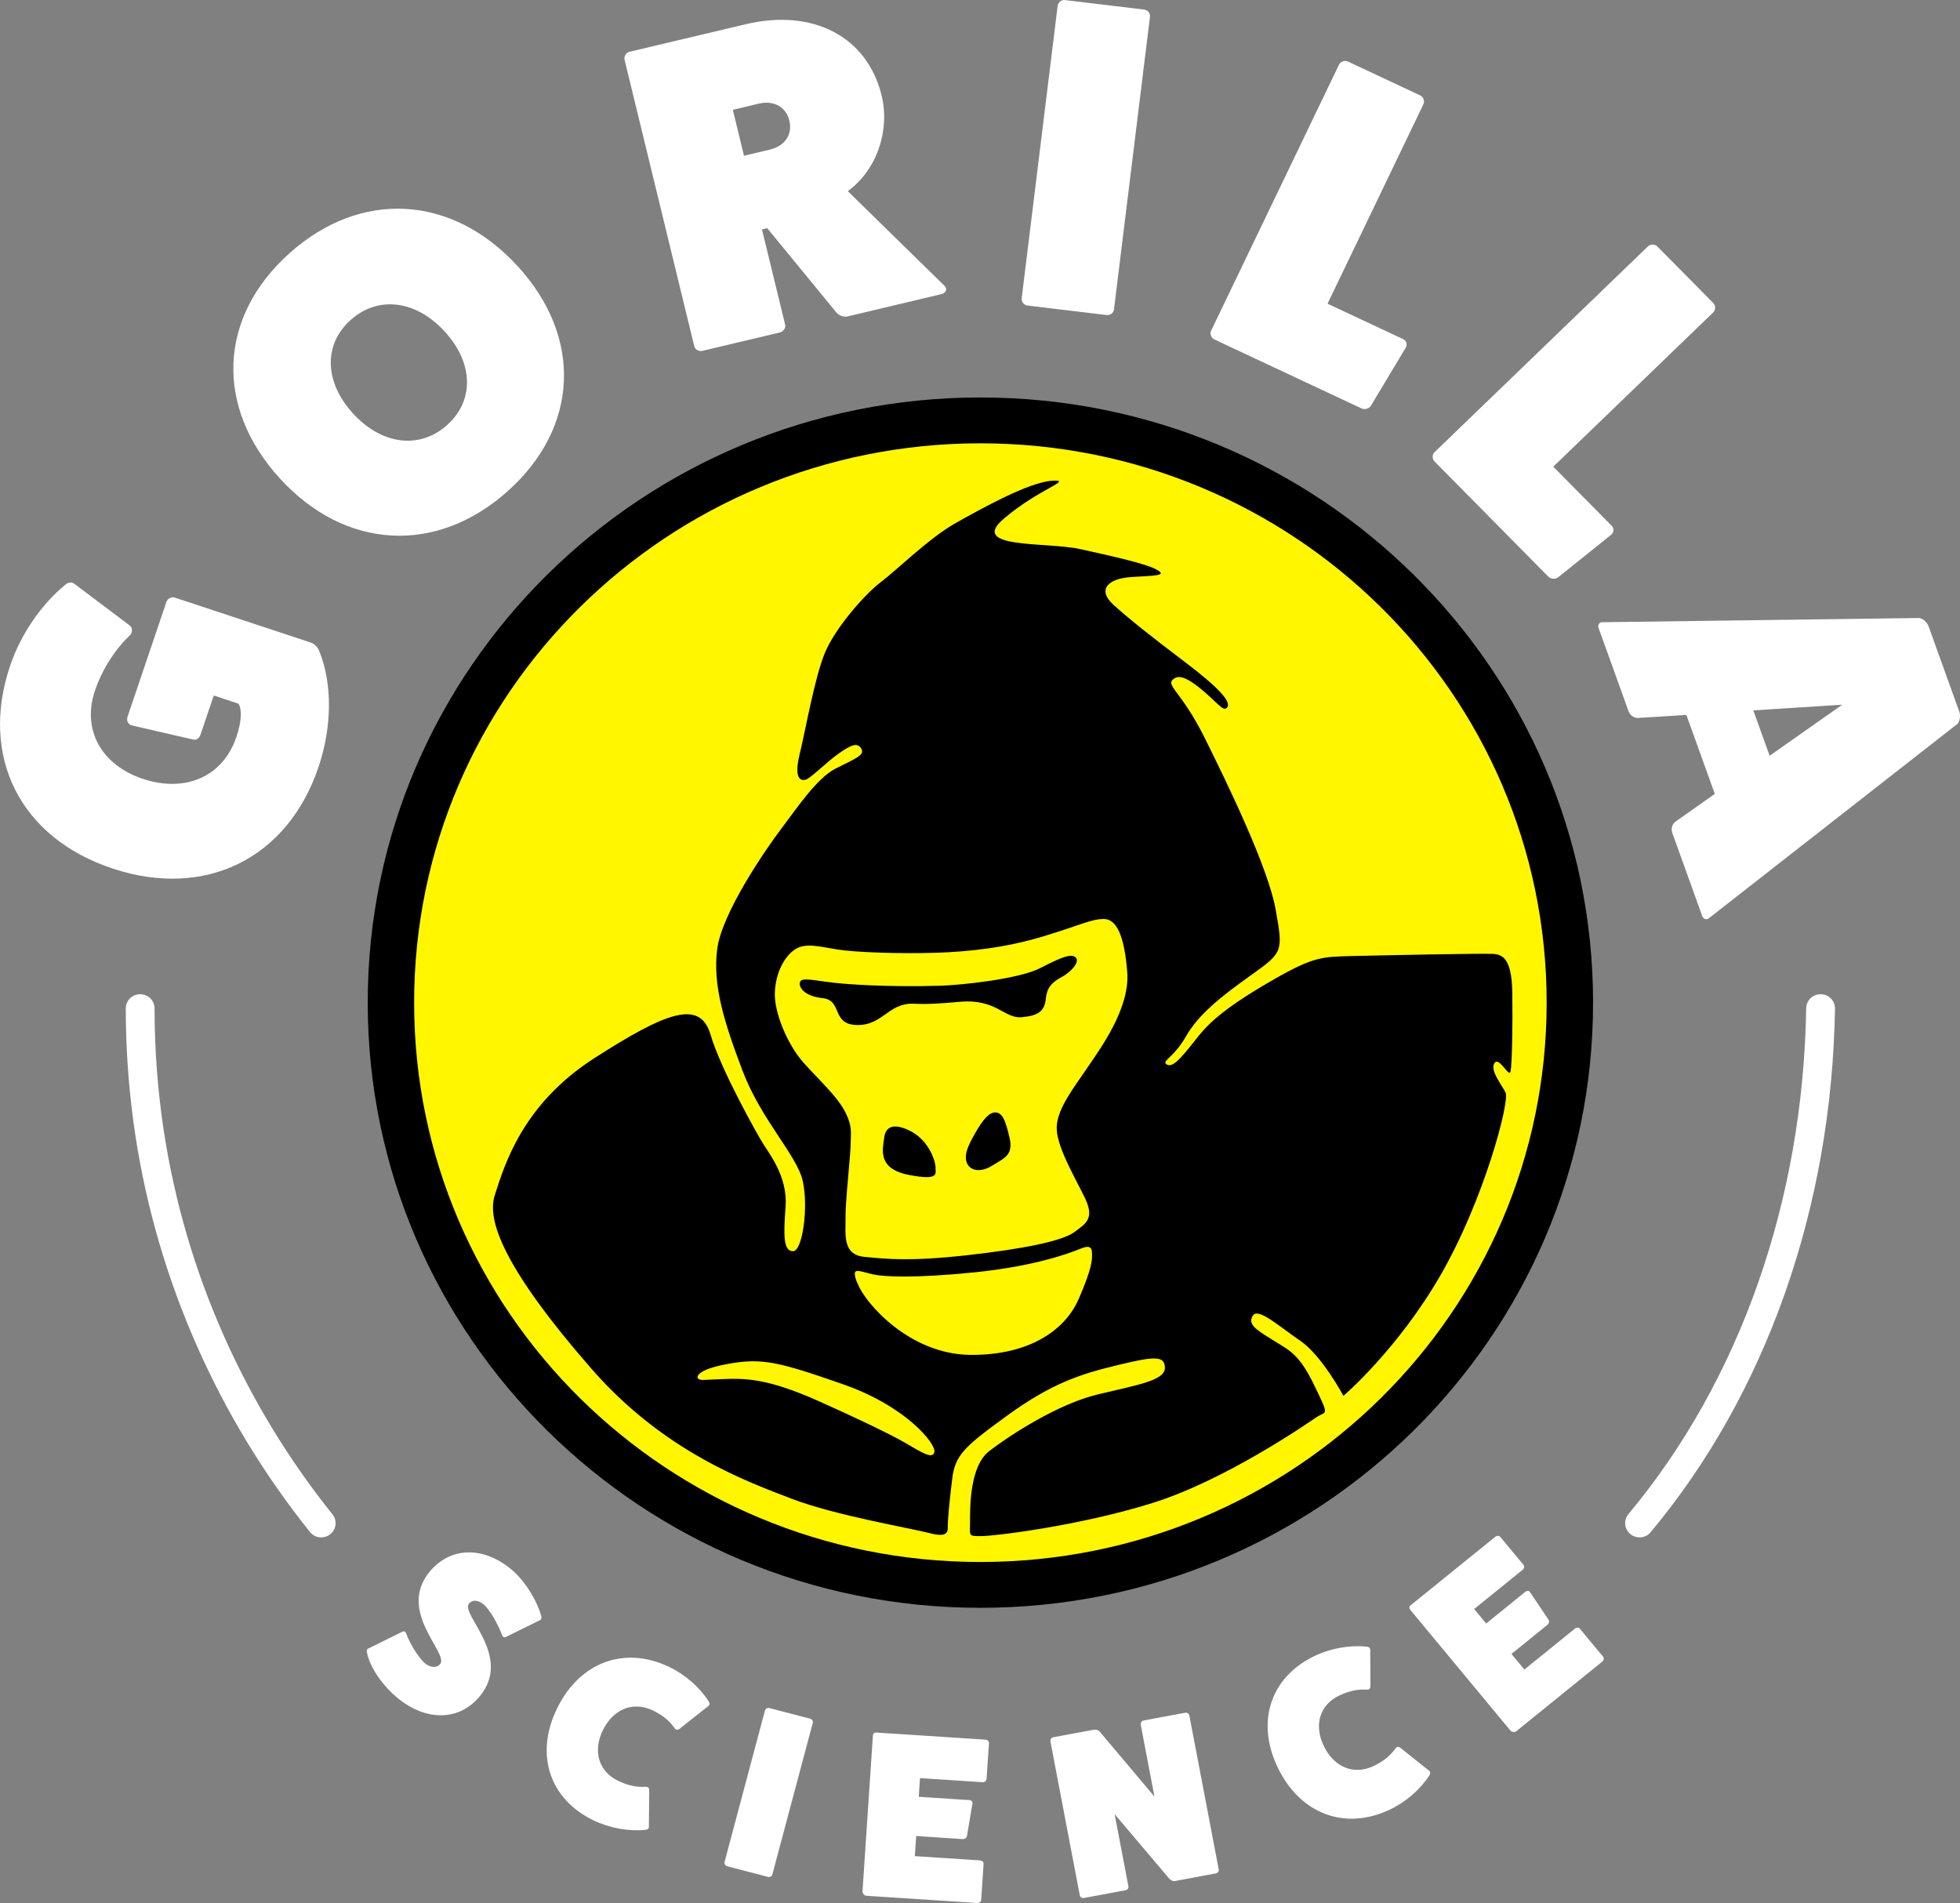 <?xml version="1.0" encoding="UTF-8"?> <svg xmlns="http://www.w3.org/2000/svg" fill="none" class="mx-auto mb-8 size-28 sm:mb-0 sm:ml-0 sm:mr-4 sm:inline-block sm:size-16" viewBox="0 0 137 133"><rect x="0" y="0" width="137" height="133" fill="#808080" stroke="none"/><path fill="#fff" d="M28.066 114.069c.144-.096.268-.063.319.086.319.815.832 1.636 1.291 2.073.416.335.845.365 1.09.07.627-.755-3.046-3.67-.728-6.46 1.425-1.715 3.683-1.795 5.652-.195.919.745 1.778 2.064 2.137 3.276.05.149.003.282-.087.315l-2.318 1.143c-.144.096-.268.063-.319-.086-.339-.875-.852-1.743-1.275-2.147-.403-.325-.812-.358-1.043-.076-.627.755 3.082 3.677.741 6.496-1.415 1.702-3.696 1.759-5.695.142-1.09-.884-1.952-2.14-2.177-3.177-.04-.162-.003-.281.087-.314l2.318-1.143.007-.003Zm17.291 13.618c-.007.126-.117.202-.268.202-1.14.116-2.475-.123-3.592-.659-3.106-1.494-4.132-4.638-2.546-7.858 1.587-3.22 4.723-4.363 7.832-2.869 1.117.537 2.13 1.431 2.74 2.385.091.116.101.252.003.335l-2.016 1.593c-.128.106-.255.1-.345-.019-.403-.58-.895-.948-1.543-1.259-1.358-.653-2.747-.103-3.475 1.371-.728 1.474-.305 2.892 1.05 3.545.647.311 1.244.467 1.955.424.151 0 .235.092.228.258l-.024 2.547v.004Zm11.273-7.566c.148.036.215.175.178.304l-2.824 10.587c-.03.113-.158.199-.302.163l-2.871-.749c-.114-.03-.198-.172-.168-.285l2.824-10.587c.034-.129.178-.212.292-.182l2.871.745v.004Zm11.883 9.904c.134.01.245.116.238.232l-.168 2.528c-.007.116-.131.225-.265.215l-7.781-.507c-.117-.006-.225-.149-.252-.265l.728-10.925c.01-.149.097-.225.248-.215l7.614.494c.151.01.262.132.252.248l-.168 2.494c-.01.149-.134.242-.285.232l-4.367-.285-.087 1.306 3.549.231c.151.01.228.13.205.229l-.389 2.299c-.024.099-.148.205-.298.195l-3.247-.212-.094 1.405 4.568.298v.003ZM82.839 119.7c.147-.027.268.07.295.199l2.053 10.759c.02.113-.057.245-.205.275l-2.851.53c-.114.023-.278-.033-.386-.146l-3.834-4.528.963 5.045c.02.113-.057.245-.205.275l-2.918.543c-.131.023-.252-.069-.275-.185l-2.053-10.76c-.024-.129.054-.261.184-.288l2.851-.53c.148-.026.329.023.419.143l3.817 4.531-.959-5.028c-.024-.129.07-.265.184-.288l2.918-.544v-.003Zm17.065 4.068c.097.083.087.215-.007.334-.614.954-1.633 1.842-2.754 2.372-3.116 1.477-6.245.318-7.815-2.908-1.57-3.227-.527-6.364 2.586-7.845 1.117-.53 2.458-.761 3.595-.639.151 0 .262.08.268.206l.013 2.547c.003.162-.081.258-.228.255-.711-.05-1.308.106-1.955.414-1.362.646-1.788 2.06-1.07 3.538.718 1.477 2.106 2.034 3.465 1.388.651-.308 1.144-.673 1.55-1.249.09-.116.218-.123.345-.017l2.009 1.604h-.003Zm10.189-9.954c.104-.083.258-.08.332.009l1.627 1.962c.073.089.057.251-.047.337l-6.034 4.883c-.091.073-.265.043-.366-.023l-7.027-8.47c-.097-.116-.084-.232.034-.328l5.903-4.777c.117-.096.282-.08.356.01l1.606 1.934c.097.116.071.265-.047.362l-3.387 2.739.838 1.014 2.75-2.226c.118-.096.255-.057.309.029l1.308 1.942c.05.086.034.251-.084.344l-2.515 2.037.902 1.09 3.542-2.865v-.003ZM11.632 42.066c.081-.235.359-.374.57-.305l9.515 3.144c.268.089.49.325.597.593.926 2.279.902 5.293-.057 8.129-2.163 6.383-7.912 9.216-14.375 7.079-6.463-2.137-9.331-7.814-7.168-14.198.741-2.186 2.18-4.273 3.837-5.631.201-.195.47-.205.627-.089l3.897 2.932c.181.159.198.394.05.639-1.07.994-1.989 2.431-2.489 3.909-.922 2.72.433 5.204 3.368 6.171 2.992.987 5.588-.192 6.51-2.912.369-1.093.412-1.901.161-2.345l-1.734-.573-.922 2.72c-.091.265-.268.404-.49.364l-4.26-.981c-.309-.07-.46-.315-.349-.639l2.713-8.01-.003.003Zm23.851-7.735c-4.984 4.452-11.354 4.094-15.905-.875-4.592-5.015-4.32-11.312.664-15.765 4.984-4.452 11.354-4.094 15.949.921 4.551 4.969 4.276 11.266-.708 15.718ZM24.515 22.36c-1.919 1.713-1.851 4.343.161 6.539 2.012 2.196 4.652 2.524 6.571.811 1.919-1.713 1.851-4.343-.161-6.539-2.012-2.196-4.652-2.524-6.571-.812Zm41.517-2.372c.221.235.057.5-.218.566l-6.564 1.56c-.305.073-.634-.073-.825-.318l-4.796-5.847-.369.086 1.623 6.665c.05.212-.111.474-.389.54l-5.4 1.282c-.245.06-.513-.103-.564-.315L43.657 4.181c-.06-.242.104-.507.349-.563l8.1-1.921c4.723-1.123 8.516.861 9.519 4.982.584 2.395-.298 5.168-2.365 6.681l6.772 6.628Zm-12.216-9.534c1.043-.248 1.593-1.05 1.358-2.021-.235-.971-1.097-1.438-2.14-1.189l-1.811.431.781 3.21 1.811-.431ZM79.967.669c.282.033.443.272.412.52L77.864 21.638c-.027.215-.241.411-.523.378l-5.544-.666c-.218-.026-.412-.268-.386-.487L73.926.414c.03-.248.275-.437.496-.411L79.967.669ZM98.092 23.711c.198.093.288.341.181.566l-2.455 4.091c-.124.182-.416.288-.644.179L84.884 23.724c-.228-.106-.332-.398-.238-.593l8.945-18.607c.107-.225.403-.328.631-.222l5.045 2.365c.228.106.332.398.225.623L92.793 21.224l5.303 2.485-.003.003Zm14.574 13.055c.155.156.151.421-.03.593l-3.74 2.998c-.181.129-.493.126-.667-.053l-7.956-8.05c-.178-.179-.171-.487-.013-.639l14.922-14.39c.181-.175.493-.169.671.007l3.901 3.945c.177.179.171.487-.007.663l-11.176 10.776 4.099 4.147-.004.003Zm6.802 27.392c-.147.149-.395.106-.483-.129l-2.093-5.814c-.094-.265-.03-.55.165-.752l2.804-1.978-1.986-5.519-3.438.215c-.278-.033-.513-.215-.607-.48l-2.093-5.814c-.084-.235.081-.424.292-.401l22.13-.295c.211.026.533.275.641.57l2.156 5.989c.104.295.014.689-.134.841l-17.35 13.565h-.004Zm9.304-14.907-6.218.398 1.14 3.17 5.078-3.568ZM22.452 107.447c-.298 0-.59-.129-.788-.378-6.416-8.006-10.629-17.553-12.185-27.61-.456-2.951-.688-5.973-.688-8.98 0-.55.449-.994 1.006-.994s1.006.444 1.006.994c0 2.908.225 5.827.664 8.679 1.503 9.716 5.574 18.941 11.773 26.68.345.43.272 1.057-.164 1.394-.184.146-.406.216-.624.216Zm92.149 0c-.225 0-.453-.073-.641-.229-.429-.348-.489-.974-.137-1.398 7.798-9.341 12.209-21.896 12.427-35.358.01-.543.456-.977 1.006-.977h.017c.556.01.999.461.989 1.01-.225 13.909-4.8 26.901-12.886 36.591-.198.238-.487.361-.778.361h.003Z" class="text"></path><path fill="#000" d="M68.528 112.369c23.651 0 42.824-18.936 42.824-42.295s-19.173-42.295-42.824-42.295-42.825 18.936-42.825 42.295c0 23.359 19.173 42.295 42.825 42.295Z"></path><path fill="#FFF600" d="M68.527 109.166c21.86 0 39.581-17.502 39.581-39.092S90.387 30.983 68.527 30.983c-21.86 0-39.581 17.502-39.581 39.092 0 21.59 17.721 39.092 39.581 39.092Z"></path><g fill="#000" class="gorilla"><path d="M104.292 66.669c-.624-.05-7.534.096-9.717.146-2.183.053-2.754.053-5.457 1.59-2.703 1.54-4.313 2.72-5.303 3.952-.986 1.232-1.768 2.309-2.234 2.054-.466-.255.416-.411 1.298-1.951.882-1.54 2.338-2.72 4.575-4.313 2.234-1.59 2.234-1.643 1.714-4.568-.52-2.925-3.327-8.725-4.991-12.064-1.664-3.336-2.828-3.64-2.079-4.108.349-.219.922-.086 2.234 1.077.885.788 1.238 1.285 1.459.941.255-.398-.577-1.351-3.019-3.197-2.442-1.848-3.793-2.925-4.937-3.952-1.144-1.027-.466-1.848 1.298-1.951 1.768-.103 2.442-.103 1.714-.513-.728-.411-3.015-.924-5.353-1.438-2.338-.513-7.795 0-5.353-2.103 2.442-2.103 4.991-2.773 3.377-2.67-1.61.103-4.937 1.951-6.758 2.978-1.818 1.027-4.105 3.286-5.199 4.108-1.093.822-3.17 3.183-3.897 4.929-.728 1.746-1.352 5.389-1.768 7.082-.416 1.693.05 1.898.416 1.795.362-.103 1.456-1.232 2.338-1.848.882-.616 1.298-.768 1.56-.308.258.461-.52.719-1.818 1.385-1.298.666-2.703 2.773-3.793 4.21-1.09 1.438-4.159 5.903-4.471 8.417-.312 2.514.466 5.032 1.768 8.47 1.298 3.438 3.793 5.903 4.209 7.698.416 1.795 0 4.929-.674 4.929-.674 0-.674-1.077-.52-3.13s-1.144-3.697-1.56-4.363c-.416-.666-2.962-5.184-3.689-7.649-.728-2.465-3.066-1.59-8.107 1.643-5.041 3.233-6.292 7.466-6.976 9.603-.54 1.689.533 4.966 6.752 12.101 5.085 5.833 10.931 7.914 14 9.093 3.066 1.179 8.315 2.054 9.666 2.411 1.352.358 1.248-.205 1.248-.513 0-.308.104-1.643.312-3.286.208-1.643.778-2.206 3.904-4.465 3.126-2.259 5.138-2.875 7.688-3.491 2.546-.616 3.274-.666 3.274.205s-1.872 1.179-4.679 1.848c-2.807.666-6.185 2.875-7.587 3.952-1.402 1.076-1.352 4.005-1.352 4.979 0 .974-.154.974.778.974.932 0 6.862-.719 11.957-2.309 5.095-1.59 10.81-5.546 11.488-6.006.674-.46.936.05-.154-2.206-1.09-2.259-1.768-2.465-2.911-3.183-1.144-.719-1.768-1.077-1.402-1.693.362-.616 1.818.719 3.327 1.746 1.506 1.027 3.015 3.849 3.015 3.849s3.793-3.233 6.808-8.47c3.016-5.237 4.834-12.114 4.522-12.73-.312-.616-1.09-1.54-.778-2.054.312-.513 1.023 1.047 1.127.586.104-.46.157-3.21.124-5.505-.037-2.577-.785-2.673-1.409-2.723l-.003.01ZM65.314 101.464c-.104.564-.882.05-2.026-.616-1.144-.666-3.904-1.967-6.185-2.978-3.525-1.557-5.041-1.54-6.55-1.487-1.506.053-1.506.103-1.714 0-.208-.103-.208-.666 2.13-1.077 2.338-.411 3.535-.103 7.952 1.438 4.417 1.54 6.497 4.157 6.393 4.724v-.004Zm10.082-10.676c-.936 2.156-3.431 3.952-7.614 3.902-4.183-.05-7.275-3.568-7.822-4.952 0 0-.235-.46-.208-.768.027-.308.597-.05 1.298.103.701.152 2.834.282 7.094-.152 4.263-.437 6.678-1.361 7.433-1.669.755-.308.755.103.755.46 0 .358 0 .924-.936 3.081v-.003Zm.597-16.145c-.882 1.308-2.079 2.799-2.13 4.108-.05 1.308 1.221 3.438 1.949 4.929.728 1.487.104 1.822-.728 2.438-.832.616-3.586 1.179-7.564 1.617-3.974.437-5.561.255-7.121.103-1.56-.152-1.275-1.669-1.298-2.72-.027-1.053.365-4.492.362-5.26 0-.666.131-1.077-.339-2.054-.547-1.143-1.922-2.362-2.988-3.568-1.067-1.206-2.026-3.438-1.976-4.85.05-1.411.674-2.541 1.402-3.028.728-.487 1.69-.205 2.962 0 1.274.205 4.417.308 6.835.232 2.418-.076 4.964-.358 7.587-1.156 2.626-.795 3.327-1.206 4.209-1.206.882 0 1.429 1.129 1.637 3.697.208 2.567-1.922 5.416-2.807 6.724l.007-.007Z"></path><path d="M61.807 79.496c-.097.795-.52 2.183 1.714 2.617 2.234.437 1.845-.152 1.871-.487.027-.335-.389-1.925-1.831-2.617-1.442-.692-1.704.07-1.754.487Zm5.714 1.54c.094.742.909 1 1.818.437.909-.563 1.506-.745 1.221-1.978-.285-1.232-.52-1.795-1.053-1.746-.533.05-1.053.924-1.469 1.669-.416.745-.57 1.206-.52 1.617h.003Zm-1.867-12.14c1.664-.05 5.588-.487 7.044-1.232 1.456-.745 2.183-1.053 2.495-.745.312.308-.339 1.027-1.013 1.385-.674.358-1.006.742-1.077 1.484-.087.914-.574 1.206-1.694 1.305-1.214.109-1.764-1.308-4.33-1.077s-2.828.129-3.321.129c-1.664 0-2.079 1.494-3.793 1.494-1.898 0-1.04-1.719-2.442-1.875-1.402-.152-1.69-.822-1.61-1.103.077-.281.416-.255 1.794-.05 1.379.205 4.548.384 7.952.282l-.007.003Z"></path></g></svg> 